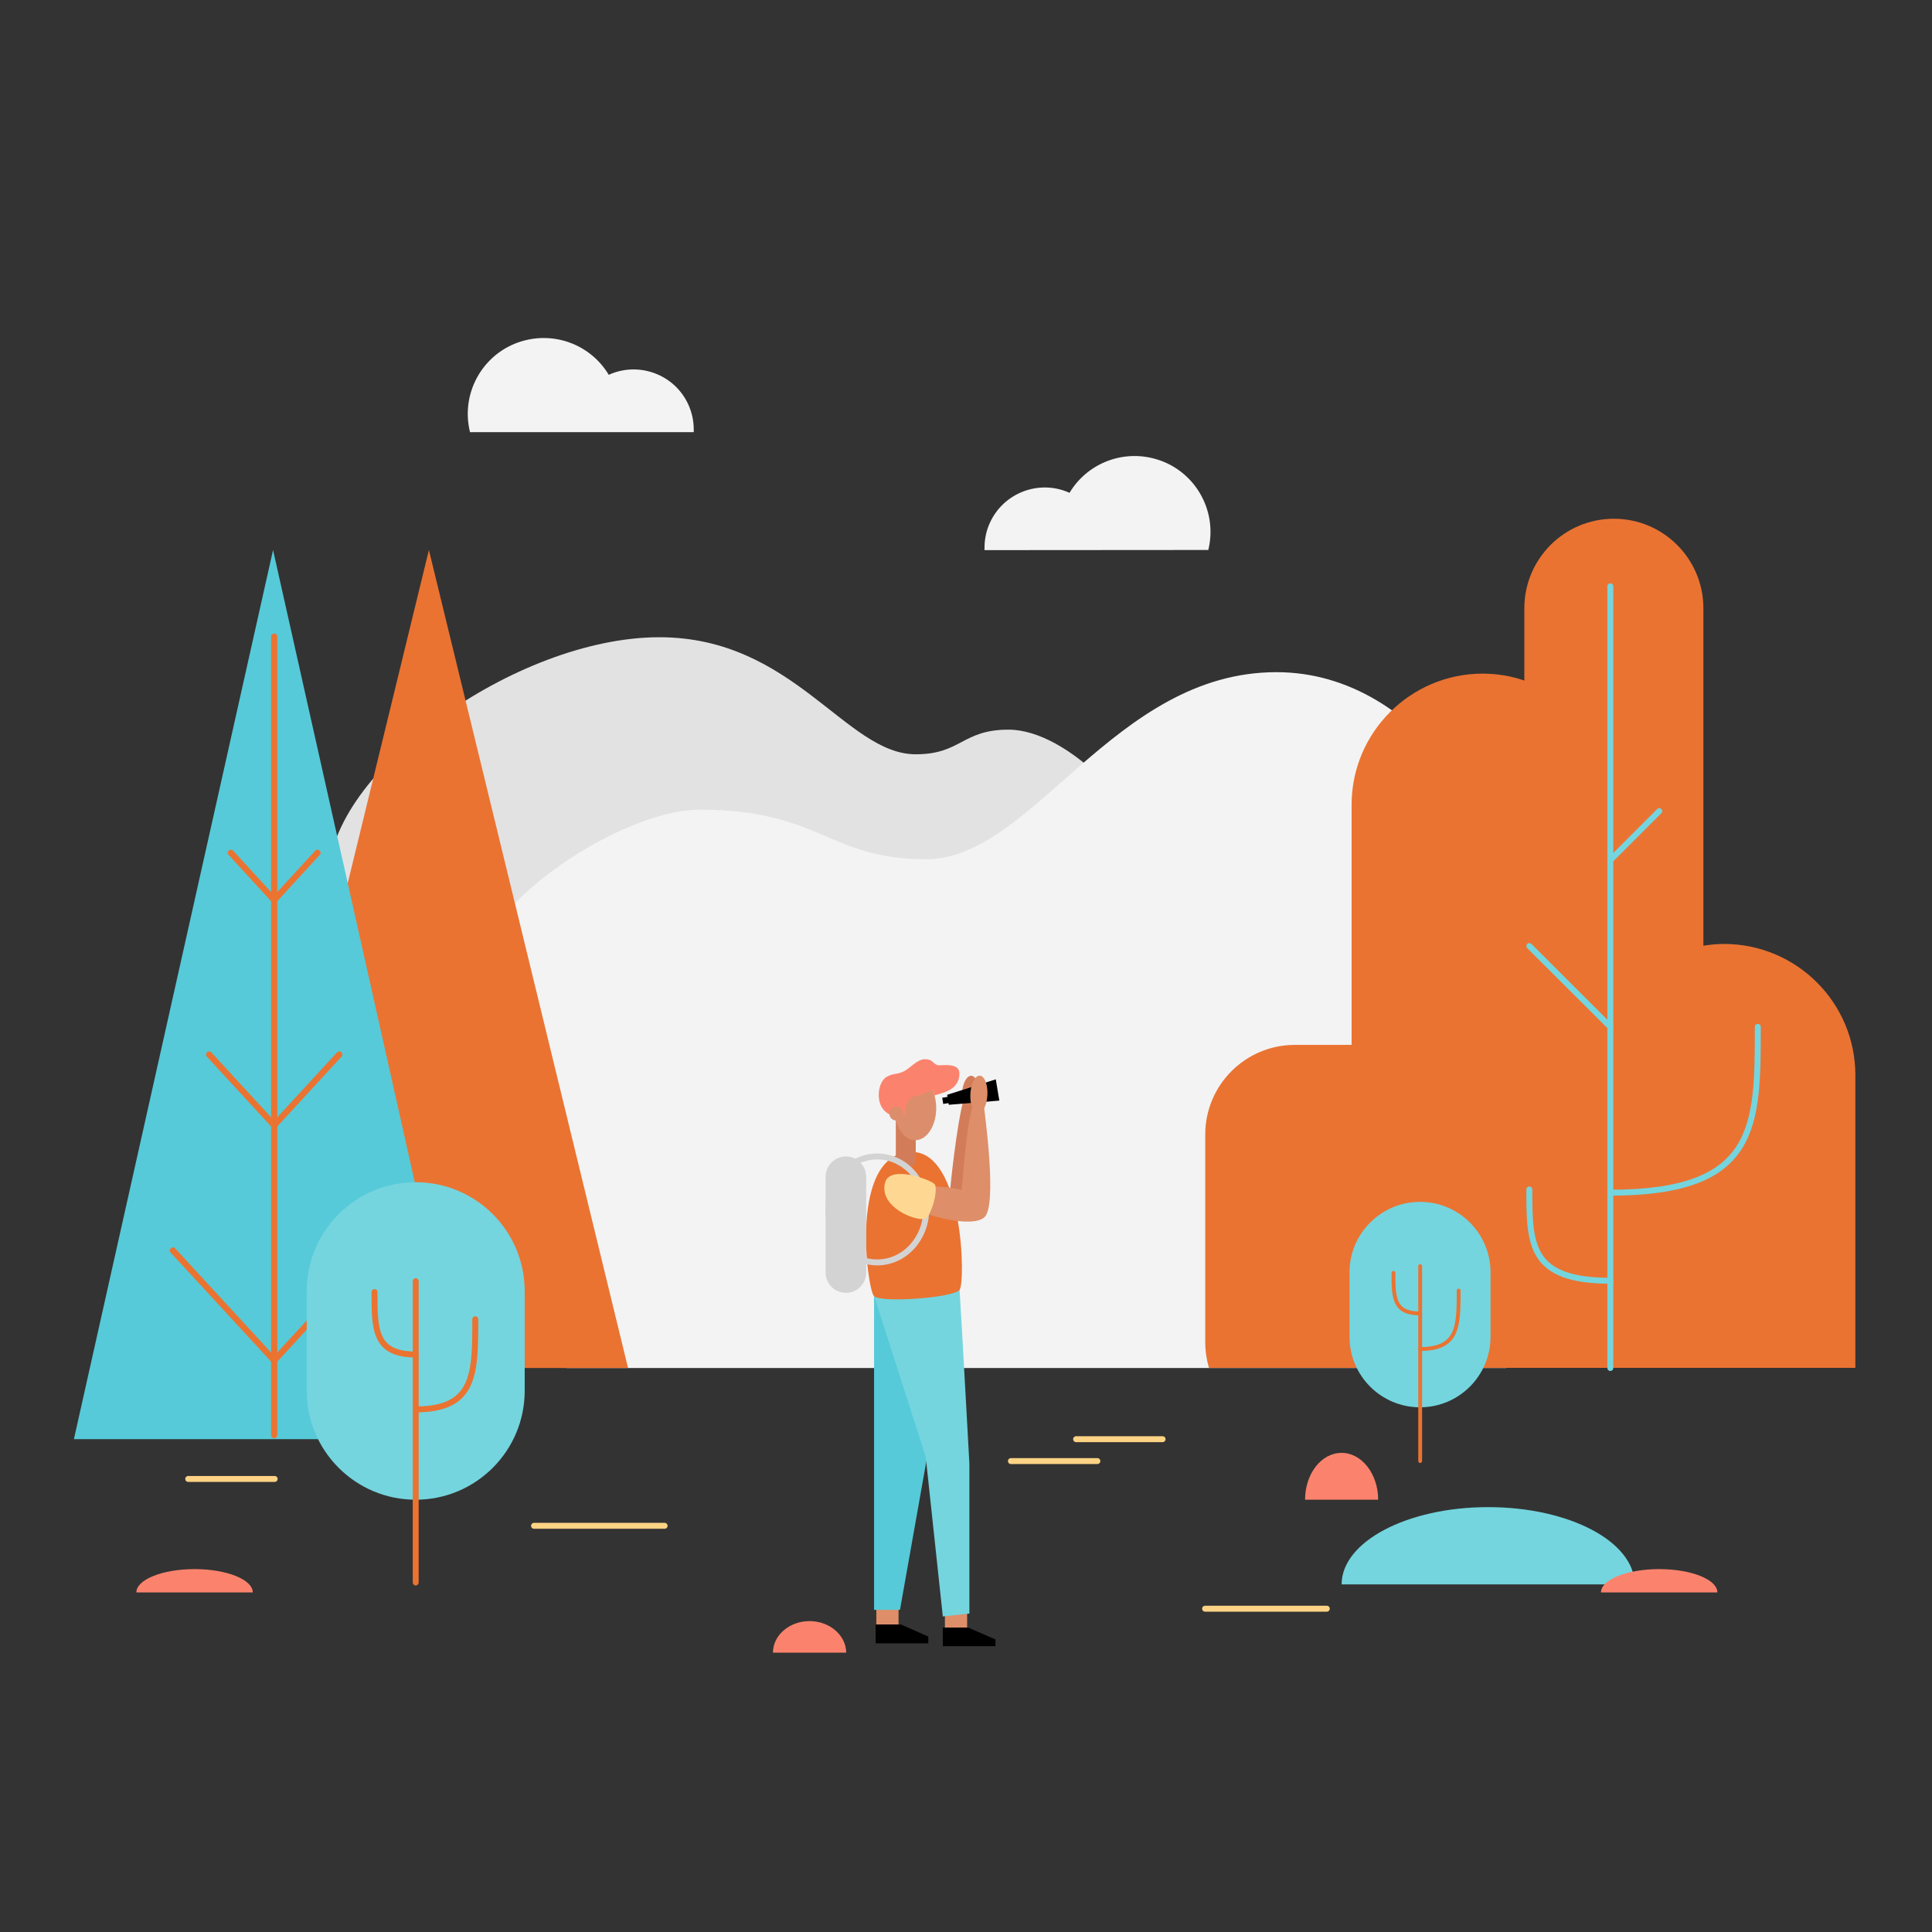 <?xml version="1.0" encoding="utf-8"?>
<!-- Generator: Adobe Illustrator 24.0.0, SVG Export Plug-In . SVG Version: 6.00 Build 0)  -->
<svg version="1.1" id="Layer_2_1_" xmlns="http://www.w3.org/2000/svg" xmlns:xlink="http://www.w3.org/1999/xlink" x="0px" y="0px"
	 viewBox="0 0 1200 1200" style="enable-background:new 0 0 1200 1200;" xml:space="preserve">
<rect x="0" y="0" width="1200" height="1200" fill="#333333" stroke="none"/>
<style type="text/css">
	.st0{fill:#E2E2E2;}
	.st1{fill:#F3F3F3;}
	.st2{fill:#D37C59;}
	.st3{fill:#DE8E68;}
	.st4{fill:#56CAD8;}
	.st5{fill:#74D5DE;}
	.st6{fill:#EA7332;}
	.st7{fill:#DC8E6C;}
	.st8{fill:#FB836D;}
	.st9{fill:#D3D3D3;}
	.st10{fill:none;stroke:#D3D3D3;stroke-width:3.69;stroke-miterlimit:10;}
	.st11{fill:#FED892;}
	.st12{fill:none;stroke:#EA7332;stroke-width:3.84;stroke-linecap:round;stroke-linejoin:round;}
	.st13{fill:none;stroke:#EA7332;stroke-width:3.69;stroke-linecap:round;stroke-linejoin:round;}
	.st14{fill:none;stroke:#74D5DE;stroke-width:3.69;stroke-linecap:round;stroke-linejoin:round;}
	.st15{fill:none;stroke:#EA7332;stroke-width:2.39;stroke-linecap:round;stroke-linejoin:round;}
	.st16{fill:none;stroke:#FED385;stroke-width:3.69;stroke-linecap:round;stroke-linejoin:round;}
</style>
<title>Artboard 1</title>
<path class="st0" d="M711.1,528.1c0-21.9-47-74.9-84.7-74.9c-28.9,0-29.4,15.3-57.6,15.3c-43.5,0-75.7-72.7-159.3-72.7
	c-89,0-205.4,83.6-205.4,149.1C204.1,638.9,711.1,661.4,711.1,528.1z"/>
<path class="st1" d="M935.5,849.7c1-102,2.6-265.9,2.6-290.1c0-35.6-52.8-142.1-145.3-142.1c-101.3,0-151.3,116.2-217.6,116.2
	c-60.8,0-65.5-30.8-140.7-30.8c-49,0-149.8,62.8-149.8,127l67.1,219.8L935.5,849.7z"/>
<ellipse transform="matrix(4.815250e-02 -0.999 0.999 4.815250e-02 -105.601 1249.107)" class="st2" cx="602.6" cy="680" rx="11.7" ry="5.3"/>
<path class="st2" d="M590.2,739.7c-0.2-1.9,4.3-42.2,7.9-55c2.1-0.8,4.4-1.1,6.7-0.9l-0.3,39.7l-5,18.7L590.2,739.7z"/>
<polygon points="620.7,683.6 589.3,686.2 588.3,680 618.5,670.4 "/>
<rect x="544.3" y="999.2" class="st3" width="13.8" height="11.7"/>
<rect x="586.9" y="1001.1" class="st3" width="13.8" height="11.7"/>
<path class="st4" d="M542.9,805v194.9H559l18.5-104.3C577.5,895.6,580.1,839.2,542.9,805z"/>
<path class="st5" d="M596,801.2c0.5,5.6,6.1,107.9,6.1,107.9v93.1l-16.5,1.8l-10.6-99l-32-99.9C547.7,802.3,583.2,797.3,596,801.2z"
	/>
<path class="st6" d="M566.5,715.5c31.8,0,33.3,80.8,29.5,85.7s-49,8.2-53.2,3.8S526.9,715.5,566.5,715.5z"/>
<ellipse transform="matrix(4.815250e-02 -0.999 0.999 4.815250e-02 -100.587 1254.361)" class="st3" cx="607.9" cy="680" rx="11.7" ry="5.3"/>
<polygon points="585.6,1010.9 585.6,1022.5 618.3,1022.5 618.3,1018.3 601.3,1010.9 "/>
<polygon points="543.9,1009 543.9,1020.7 576.6,1020.7 576.6,1016.5 559.6,1009 "/>
<rect x="585.5" y="681.4" transform="matrix(0.988 -0.155 0.155 0.988 -98.845 99.351)" width="3.9" height="3.9"/>
<path class="st2" d="M568.8,722.5c0,2.7-12.4,3-12.4,0V696h12.4V722.5z"/>
<ellipse class="st7" cx="568.5" cy="688.3" rx="13" ry="19.9"/>
<path class="st8" d="M545.8,680.1c0-6.1,2.7-10,4.8-11.2c4.2-2.4,5.9-1.3,10.2-3.2c4.6-2,8.5-7.8,13.8-7.8c5,0,4.5,2.8,7.9,3.7
	c2,0.5,13.4-2.1,13.4,5.2c0,11.3-12.6,12.2-15.5,13.7c-0.4-1.3-0.9-2.6-1.5-3.8c-2.3,2.4-10.6,4-11.9,4.5c-3.1,1.3-4.6,6.1-4.6,9.3
	s-2.9,3.2-3.6,3.2C552.2,693.6,545.8,689.4,545.8,680.1z"/>
<circle class="st7" cx="556.7" cy="691.7" r="4.3"/>
<path class="st9" d="M525.4,718.3L525.4,718.3c6.9,0,12.6,5.6,12.6,12.6v59.5c0,6.9-5.6,12.6-12.6,12.6l0,0
	c-6.9,0-12.6-5.6-12.6-12.6v-59.5C512.8,724,518.4,718.3,525.4,718.3z"/>
<ellipse class="st10" cx="544.9" cy="751.2" rx="30.4" ry="32.9"/>
<path class="st3" d="M576.8,736.8c2.5,0,15.3,0.5,20.5,2.4c0.4-2.5,2.7-38.8,6.5-50.9c1.5-1.6,7.5-1.4,7.5,0s8.5,60.9,0,67.9
	s-37.4-2.4-38.6-3.3S576.8,736.8,576.8,736.8z"/>
<path class="st11" d="M549.7,734.7c2.8-11.5,28.4-1.9,30.7,0.7c2.8,3.1-2.2,20.8-6,21.7C568.1,758.4,546,749.6,549.7,734.7z"/>
<polygon class="st6" points="266.4,341.6 142.6,849.7 390.1,849.7 "/>
<polygon class="st4" points="169.6,341.6 45.9,893.9 293.4,893.9 "/>
<line class="st12" x1="170.3" y1="891.4" x2="170.3" y2="395.4"/>
<line class="st12" x1="170.3" y1="559" x2="197.2" y2="529.7"/>
<line class="st12" x1="170.3" y1="698.9" x2="210.7" y2="655"/>
<line class="st12" x1="170.3" y1="845" x2="233.1" y2="776.7"/>
<line class="st12" x1="170.3" y1="559" x2="143.4" y2="529.7"/>
<line class="st12" x1="170.3" y1="698.9" x2="129.9" y2="655"/>
<line class="st12" x1="170.3" y1="845" x2="107.4" y2="776.7"/>
<path class="st5" d="M258.2,734.3L258.2,734.3c37.4,0,67.7,30.3,67.7,67.7v61.8c0,37.4-30.3,67.7-67.7,67.7h0
	c-37.4,0-67.7-30.3-67.7-67.7V802C190.5,764.6,220.8,734.3,258.2,734.3z"/>
<line class="st13" x1="258.2" y1="982.9" x2="258.2" y2="795.8"/>
<path class="st13" d="M258.2,875.4c37,0,37-22.3,37-56"/>
<path class="st13" d="M258.2,841.3c-25.6,0-25.6-15.5-25.6-38.8"/>
<path class="st6" d="M1152.4,849.7V667.6c-0.1-44.8-36.4-81.1-81.3-81.3l0,0c-4.4,0-8.7,0.4-13.1,1.1V377.8
	c0-30.7-24.9-55.6-55.6-55.6l0,0c-30.7,0-55.6,24.9-55.6,55.6v0v44.9c-8.4-2.9-17.2-4.3-26-4.3l0,0c-44.8,0.1-81.2,36.5-81.3,81.3
	V649h-35.4c-30.6,0.1-55.4,24.9-55.5,55.5v129.3c0,5.4,0.8,10.7,2.3,15.8H1152.4z"/>
<path class="st14" d="M1000.2,740.8c91.6,0,91.6-41,91.6-103"/>
<path class="st14" d="M1000.3,795.5c-50.4,0-50.4-22.6-50.4-56.7"/>
<line class="st14" x1="1000.2" y1="849.7" x2="1000.2" y2="364.2"/>
<line class="st14" x1="1000.2" y1="637.8" x2="949.9" y2="587.6"/>
<line class="st14" x1="1000.2" y1="534.2" x2="1030.6" y2="503.8"/>
<path class="st1" d="M750.5,341.6c6.2-25.3-9.3-50.9-34.6-57c-20.1-4.9-41,3.8-51.6,21.5c-18.8-8.5-41-0.1-49.5,18.7
	c-2.2,4.8-3.3,10.1-3.3,15.4c0,0.5,0,1,0,1.5L750.5,341.6z"/>
<path class="st1" d="M291.9,268.3c-6.2-25.3,9.3-50.9,34.6-57c20.1-4.9,41,3.8,51.6,21.5c18.8-8.5,41-0.2,49.5,18.6
	c2.2,4.9,3.3,10.1,3.3,15.5c0,0.5,0,1,0,1.5H291.9z"/>
<path class="st5" d="M924.3,936.1c-50.3,0-91,21.5-91,48h182C1015.3,957.5,974.6,936.1,924.3,936.1z"/>
<path class="st8" d="M502.8,1006.9c-12.5,0-22.7,8.8-22.7,19.6h45.5C525.5,1015.7,515.3,1006.9,502.8,1006.9z"/>
<path class="st8" d="M833.3,902.4c-12.6,0-22.7,13-22.7,29.1H856C856,915.5,845.8,902.4,833.3,902.4z"/>
<path class="st8" d="M120.9,974.6c-20,0-36.2,6.5-36.2,14.5H157C157,981.1,140.8,974.6,120.9,974.6z"/>
<path class="st8" d="M1030.6,974.6c-20,0-36.2,6.5-36.2,14.5h72.3C1066.7,981.1,1050.5,974.6,1030.6,974.6z"/>
<path class="st5" d="M882,746.5L882,746.5c24.2,0,43.8,19.6,43.8,43.8v40c0,24.2-19.6,43.8-43.8,43.8h0c-24.2,0-43.8-19.6-43.8-43.8
	v-40C838.2,766.2,857.8,746.5,882,746.5z"/>
<line class="st15" x1="882.1" y1="907.5" x2="882.1" y2="786.4"/>
<path class="st15" d="M882.1,837.9c23.9,0,23.9-14.4,23.9-36.3"/>
<path class="st15" d="M882.1,815.8c-16.6,0-16.6-10-16.6-25.2"/>
<line class="st16" x1="331.7" y1="947.7" x2="412.8" y2="947.7"/>
<line class="st16" x1="668.4" y1="893.9" x2="722.1" y2="893.9"/>
<line class="st16" x1="627.9" y1="907.5" x2="681.6" y2="907.5"/>
<line class="st16" x1="116.9" y1="918.6" x2="170.6" y2="918.6"/>
<line class="st16" x1="748.5" y1="999.2" x2="824.1" y2="999.2"/>
</svg>
